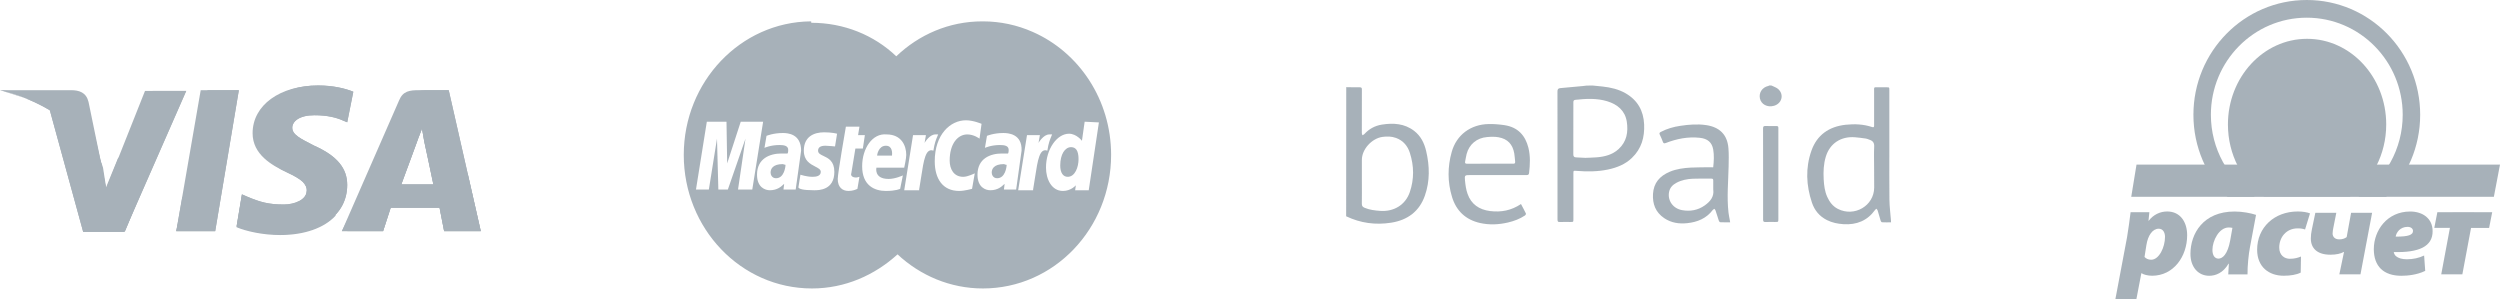 <svg width="234" height="28" viewBox="0 0 234 28" fill="none" xmlns="http://www.w3.org/2000/svg">
<g opacity="0.6">
<path d="M83.494 14.536C83.507 14.369 83.564 13.64 82.921 13.64C82.222 13.64 82.095 14.5 82.095 14.566H83.492C83.492 14.561 83.493 14.551 83.494 14.536Z" fill="#6D7D8A"/>
<path d="M72.635 16.683C73.397 16.683 73.524 15.624 73.524 15.426C73.524 15.426 73.46 15.426 73.27 15.36C72.317 15.36 72.127 15.823 72.127 16.153C72.127 16.352 72.254 16.683 72.635 16.683Z" fill="#6D7D8A"/>
<path d="M99.936 16.55C100.635 16.55 100.952 15.624 100.952 14.897C100.952 14.103 100.698 13.773 100.254 13.773C99.683 13.773 99.238 14.434 99.238 15.492C99.238 16.153 99.492 16.55 99.936 16.55Z" fill="#6D7D8A"/>
<path d="M94.222 15.426C94.222 15.624 94.095 16.683 93.333 16.683C92.952 16.683 92.825 16.352 92.825 16.153C92.825 15.823 93.016 15.36 93.968 15.36C94.159 15.426 94.159 15.426 94.222 15.426Z" fill="#6D7D8A"/>
<path fill-rule="evenodd" clip-rule="evenodd" d="M75.873 2C69.333 2.066 64 7.622 64 14.5C64 21.378 69.333 27 76 27C79.085 27 81.859 25.764 84.01 23.808C86.135 25.791 88.938 27 92 27C98.667 27 104 21.378 104 14.5C104 9.341 101 4.889 96.661 2.986C95.226 2.351 93.651 2 92 2H91.936C88.835 2 86.013 3.241 83.893 5.269C81.808 3.283 78.995 2.132 75.936 2.132C75.936 2.051 75.936 2.02 75.922 2.008C75.913 2 75.898 2 75.873 2ZM80.254 17.675L80.444 16.55C80.418 16.55 80.381 16.562 80.337 16.575C80.276 16.594 80.201 16.616 80.127 16.616C79.683 16.616 79.619 16.352 79.683 16.22L80.064 13.905H80.762L80.952 12.648H80.317L80.444 11.854H79.175C79.175 11.854 78.413 16.22 78.413 16.749C78.413 17.542 78.857 17.873 79.428 17.873C79.809 17.873 80.127 17.741 80.254 17.675ZM82.921 17.873C81.905 17.873 80.698 17.41 80.698 15.558C80.698 13.905 81.651 12.45 82.984 12.582C84.381 12.582 84.825 13.64 84.825 14.5C84.825 14.831 84.635 15.691 84.635 15.691H82.032C82.032 15.691 81.778 16.749 83.175 16.749C83.809 16.749 84.508 16.418 84.508 16.418L84.254 17.675C84.254 17.675 83.873 17.873 82.921 17.873ZM90.984 17.675L91.238 16.22C91.238 16.22 90.603 16.55 90.159 16.55C89.27 16.55 88.889 15.823 88.889 15.029C88.889 13.442 89.651 12.582 90.54 12.582C91.175 12.582 91.683 12.979 91.683 12.979L91.873 11.59C91.873 11.59 91.111 11.259 90.413 11.259C88.952 11.259 87.492 12.582 87.492 15.095C87.492 16.749 88.254 17.873 89.778 17.873C90.286 17.873 90.984 17.675 90.984 17.675ZM71.746 12.714C71.746 12.714 72.381 12.45 73.27 12.45C73.714 12.45 74.984 12.516 74.984 14.103L74.476 17.741H73.333L73.397 17.212C73.383 17.212 73.356 17.238 73.312 17.28C73.15 17.436 72.765 17.807 72.063 17.807C71.619 17.807 70.857 17.542 70.857 16.352C70.857 14.831 72.063 14.368 73.143 14.368H73.714C73.714 14.368 73.778 14.302 73.778 14.037C73.778 13.64 73.397 13.574 72.952 13.574C72.127 13.574 71.555 13.839 71.555 13.839L71.746 12.714ZM76.19 17.807L76.224 17.807C76.605 17.809 78.095 17.818 78.095 16.087C78.095 15.074 77.523 14.806 77.08 14.598C76.8 14.467 76.571 14.359 76.571 14.103C76.571 13.773 76.825 13.64 77.27 13.64C77.46 13.64 78.159 13.706 78.159 13.706L78.349 12.516C78.349 12.516 77.905 12.384 77.143 12.384C76.19 12.384 75.238 12.78 75.238 14.103C75.238 15.039 75.839 15.349 76.301 15.588C76.59 15.737 76.825 15.858 76.825 16.087C76.825 16.484 76.381 16.55 76.063 16.55C75.492 16.55 74.921 16.352 74.921 16.352L74.73 17.542C74.794 17.675 75.111 17.807 76.19 17.807ZM101.27 13.177L101.524 11.392L102.857 11.458L101.905 17.807H100.635L100.698 17.344C100.698 17.344 100.254 17.873 99.492 17.873C98.413 17.873 97.905 16.749 97.905 15.691C97.905 13.971 98.921 12.516 100.063 12.516C100.762 12.516 101.27 13.177 101.27 13.177ZM66.349 17.741L67.111 12.979L67.238 17.741H68.127L69.778 12.979L69.079 17.741H70.413L71.428 11.392H69.333L68.063 15.294L68 11.392H66.159L65.143 17.741H66.349ZM86.216 16.595C86.16 16.957 86.101 17.342 86.032 17.741V17.807H84.635L85.46 12.648H86.667L86.54 13.376C86.54 13.376 86.984 12.582 87.555 12.582H87.809C87.786 12.642 87.761 12.702 87.735 12.766C87.615 13.051 87.469 13.4 87.365 14.103C86.638 13.833 86.463 14.977 86.216 16.595ZM93.905 12.45C93.016 12.45 92.381 12.714 92.381 12.714L92.19 13.839C92.19 13.839 92.762 13.574 93.587 13.574C94.032 13.574 94.413 13.64 94.413 14.037C94.413 14.302 94.349 14.368 94.349 14.368H93.778C92.698 14.368 91.492 14.831 91.492 16.352C91.492 17.542 92.254 17.807 92.698 17.807C93.4 17.807 93.785 17.436 93.947 17.28C93.991 17.238 94.018 17.212 94.032 17.212L93.968 17.741H95.111L95.619 14.103C95.683 12.516 94.349 12.45 93.905 12.45ZM96.882 16.595C96.827 16.957 96.768 17.342 96.698 17.741V17.807H95.302L96.127 12.648H97.333L97.206 13.376C97.206 13.376 97.651 12.582 98.222 12.582H98.476C98.453 12.642 98.428 12.702 98.401 12.766C98.282 13.051 98.136 13.4 98.032 14.103C97.305 13.833 97.13 14.977 96.882 16.595Z" fill="#6D7D8A"/>
</g>
<g opacity="0.6">
<path d="M126.008 8.158C126.427 8.162 126.846 8.178 127.26 8.17C127.428 8.166 127.476 8.224 127.472 8.379C127.468 9.692 127.468 11.001 127.468 12.314C127.468 12.365 127.46 12.419 127.468 12.469C127.48 12.535 127.504 12.596 127.52 12.662C127.579 12.627 127.651 12.608 127.695 12.558C128.134 12.075 128.68 11.77 129.33 11.665C130.419 11.492 131.472 11.557 132.373 12.257C132.996 12.739 133.319 13.411 133.49 14.145C133.817 15.54 133.849 16.938 133.37 18.309C132.86 19.769 131.767 20.599 130.22 20.843C128.756 21.075 127.34 20.885 126 20.244C126.008 16.219 126.008 12.187 126.008 8.158ZM127.472 16.98C127.472 17.676 127.48 18.371 127.468 19.066C127.464 19.279 127.547 19.375 127.735 19.452C128.194 19.645 128.68 19.7 129.171 19.738C130.463 19.835 131.548 19.178 131.955 17.988C132.373 16.772 132.357 15.532 131.963 14.307C131.755 13.662 131.344 13.156 130.662 12.909C130.248 12.759 129.821 12.755 129.386 12.816C128.393 12.96 127.472 13.979 127.472 14.953C127.472 15.628 127.472 16.304 127.472 16.98Z" fill="#6D7D8A"/>
<path d="M142.364 19.097C142.528 19.406 142.687 19.692 142.827 19.989C142.847 20.032 142.783 20.14 142.727 20.175C142.245 20.495 141.706 20.696 141.14 20.827C140.278 21.028 139.405 21.067 138.539 20.874C137.171 20.569 136.302 19.719 135.911 18.44C135.484 17.042 135.484 15.617 135.883 14.211C136.33 12.631 137.642 11.646 139.329 11.611C139.832 11.6 140.338 11.642 140.833 11.716C142.077 11.909 142.771 12.681 143.058 13.829C143.254 14.609 143.214 15.397 143.122 16.189C143.102 16.358 143.022 16.389 142.863 16.389C141.124 16.386 139.381 16.386 137.642 16.386C137.108 16.386 137.076 16.389 137.123 16.892C137.163 17.316 137.223 17.753 137.367 18.154C137.706 19.112 138.44 19.622 139.465 19.754C140.506 19.885 141.463 19.7 142.364 19.097ZM139.465 15.319C140.175 15.319 140.884 15.319 141.594 15.319C141.602 15.319 141.606 15.319 141.614 15.319C141.774 15.343 141.834 15.269 141.818 15.123C141.79 14.867 141.778 14.609 141.734 14.358C141.586 13.504 141.116 13.002 140.262 12.847C139.919 12.786 139.548 12.797 139.197 12.828C138.228 12.905 137.514 13.508 137.275 14.419C137.215 14.643 137.191 14.875 137.139 15.099C137.1 15.265 137.147 15.331 137.335 15.327C138.041 15.316 138.751 15.319 139.465 15.319Z" fill="#6D7D8A"/>
<path d="M149.061 8.004C149.372 8.035 149.679 8.062 149.986 8.097C150.752 8.182 151.49 8.348 152.16 8.734C153.292 9.39 153.831 10.375 153.891 11.639C153.946 12.844 153.647 13.921 152.738 14.79C152.116 15.385 151.342 15.69 150.504 15.868C149.523 16.076 148.53 16.069 147.533 15.992C147.286 15.972 147.27 15.976 147.27 16.219C147.27 17.648 147.27 19.078 147.27 20.507C147.27 20.777 147.27 20.777 146.983 20.777C146.656 20.777 146.333 20.766 146.006 20.781C145.798 20.793 145.782 20.696 145.782 20.538C145.786 18.749 145.782 16.961 145.782 15.173C145.782 12.971 145.786 10.769 145.778 8.572C145.778 8.367 145.83 8.263 146.049 8.247C146.747 8.189 147.445 8.12 148.147 8.054C148.267 8.042 148.383 8.027 148.498 8.012C148.69 8.004 148.873 8.004 149.061 8.004ZM148.399 14.775C148.726 14.759 149.101 14.755 149.467 14.725C150.217 14.663 150.927 14.477 151.49 13.964C152.267 13.257 152.415 12.349 152.267 11.387C152.108 10.36 151.398 9.765 150.417 9.472C149.448 9.182 148.45 9.236 147.453 9.344C147.31 9.36 147.266 9.437 147.266 9.564C147.27 9.73 147.266 9.9 147.266 10.066C147.266 11.527 147.27 12.986 147.262 14.447C147.262 14.643 147.334 14.729 147.533 14.732C147.808 14.744 148.084 14.759 148.399 14.775Z" fill="#6D7D8A"/>
<path d="M165.812 8.004C166.023 8.112 166.27 8.185 166.442 8.34C167.012 8.85 166.785 9.696 166.039 9.904C165.429 10.078 164.835 9.761 164.727 9.209C164.619 8.664 164.946 8.178 165.509 8.046C165.544 8.039 165.58 8.015 165.616 8C165.68 8.004 165.744 8.004 165.812 8.004Z" fill="#6D7D8A"/>
<path d="M176.999 20.812C176.708 20.812 176.429 20.82 176.153 20.804C176.11 20.8 176.046 20.719 176.03 20.661C175.93 20.341 175.842 20.016 175.747 19.7C175.727 19.638 175.671 19.591 175.635 19.533C175.587 19.576 175.535 19.611 175.499 19.661C174.777 20.657 173.78 21.063 172.54 20.982C172.002 20.947 171.491 20.843 171.009 20.603C170.295 20.248 169.832 19.676 169.593 18.954C169.058 17.347 168.982 15.713 169.549 14.107C170.063 12.647 171.176 11.847 172.759 11.677C173.593 11.588 174.419 11.623 175.22 11.889C175.44 11.963 175.416 11.816 175.416 11.696C175.416 10.661 175.416 9.626 175.416 8.587C175.416 8.089 175.364 8.178 175.85 8.17C176.09 8.166 176.329 8.17 176.568 8.17C176.843 8.17 176.843 8.17 176.843 8.429C176.843 10.283 176.843 12.137 176.843 13.991C176.843 15.563 176.831 17.131 176.851 18.703C176.859 19.348 176.947 19.997 176.995 20.642C177.003 20.688 176.999 20.738 176.999 20.812ZM175.416 15.613C175.416 14.983 175.392 14.35 175.424 13.72C175.44 13.377 175.308 13.187 174.993 13.083C174.881 13.044 174.77 12.986 174.658 12.971C174.311 12.921 173.964 12.874 173.617 12.847C172.305 12.747 171.276 13.431 170.901 14.647C170.685 15.347 170.658 16.065 170.697 16.787C170.729 17.347 170.793 17.904 171.028 18.425C171.24 18.896 171.543 19.305 172.018 19.549C173.569 20.345 175.416 19.259 175.424 17.556C175.42 16.911 175.416 16.262 175.416 15.613Z" fill="#6D7D8A"/>
<path d="M160.356 15.655C160.419 15.092 160.451 14.539 160.356 13.991C160.236 13.322 159.837 12.979 159.103 12.898C158.003 12.778 156.95 12.986 155.933 13.38C155.769 13.442 155.701 13.434 155.641 13.268C155.562 13.044 155.462 12.824 155.358 12.608C155.294 12.48 155.322 12.419 155.45 12.349C156.024 12.048 156.639 11.87 157.281 11.777C158.078 11.658 158.88 11.592 159.682 11.708C160.962 11.893 161.676 12.608 161.78 13.859C161.827 14.423 161.811 14.991 161.799 15.555C161.768 17 161.624 18.448 161.787 19.893C161.815 20.128 161.867 20.364 161.907 20.596C161.919 20.657 161.927 20.719 161.943 20.808C161.612 20.808 161.309 20.816 161.006 20.8C160.962 20.8 160.902 20.712 160.882 20.654C160.774 20.337 160.679 20.016 160.571 19.696C160.551 19.642 160.503 19.595 160.467 19.545C160.415 19.58 160.352 19.607 160.316 19.653C159.722 20.441 158.888 20.789 157.915 20.889C157.141 20.97 156.415 20.854 155.769 20.418C154.955 19.869 154.668 19.089 154.72 18.154C154.78 17.123 155.35 16.467 156.296 16.073C156.922 15.81 157.588 15.725 158.258 15.686C158.92 15.652 159.586 15.663 160.248 15.655C160.276 15.671 160.304 15.663 160.356 15.655ZM160.36 17.54C160.36 17.328 160.356 17.116 160.36 16.903C160.364 16.776 160.324 16.714 160.18 16.718C159.602 16.721 159.024 16.702 158.449 16.729C157.919 16.752 157.396 16.853 156.918 17.108C156.559 17.301 156.3 17.567 156.224 17.977C156.072 18.776 156.591 19.514 157.44 19.669C158.206 19.808 158.932 19.676 159.562 19.228C160.072 18.865 160.459 18.417 160.36 17.737C160.352 17.672 160.36 17.606 160.36 17.54Z" fill="#6D7D8A"/>
<path d="M165.026 16.27C165.026 14.852 165.03 13.438 165.022 12.021C165.022 11.843 165.07 11.785 165.257 11.793C165.596 11.805 165.935 11.801 166.274 11.797C166.402 11.797 166.458 11.839 166.454 11.963C166.45 12.106 166.454 12.245 166.454 12.388C166.454 15.092 166.454 17.791 166.454 20.495C166.454 20.777 166.454 20.777 166.159 20.777C165.86 20.777 165.56 20.766 165.261 20.781C165.078 20.789 165.026 20.735 165.026 20.557C165.03 19.128 165.026 17.699 165.026 16.27Z" fill="#6D7D8A"/>
</g>
<g opacity="0.6">
<path d="M198 28L199.088 22.227C199.202 21.55 199.354 20.46 199.423 19.863H201.18L201.1 20.66H201.123C201.56 20.086 202.196 19.794 202.846 19.794C204.082 19.794 204.718 20.787 204.718 22.016C204.718 24.007 203.447 25.809 201.435 25.809C201.043 25.809 200.636 25.705 200.453 25.574H200.431L199.967 27.996H198V28ZM200.727 24.053C200.88 24.207 201.074 24.311 201.351 24.311C202.093 24.311 202.645 23.14 202.645 22.17C202.645 21.785 202.47 21.407 202.055 21.407C201.488 21.407 201.039 22.027 200.899 22.963L200.727 24.053Z" fill="#6D7D8A"/>
<path d="M208.564 25.682C208.586 25.354 208.609 25.015 208.621 24.688H208.586C208.088 25.543 207.384 25.813 206.783 25.813C205.768 25.813 205.026 25.015 205.026 23.764C205.026 21.858 206.228 19.798 209.153 19.798C209.895 19.798 210.678 19.948 211.165 20.113L210.599 23.132C210.473 23.752 210.355 24.935 210.367 25.686H208.564V25.682ZM208.955 21.326C208.83 21.303 208.712 21.292 208.609 21.292C207.696 21.292 207.084 22.543 207.084 23.387C207.084 23.926 207.316 24.207 207.651 24.207C208.008 24.207 208.506 23.845 208.75 22.485L208.955 21.326Z" fill="#6D7D8A"/>
<path d="M215.346 25.516C214.954 25.716 214.387 25.809 213.752 25.809C212.375 25.809 211.268 24.989 211.268 23.375C211.268 21.303 212.862 19.794 215.072 19.794C215.536 19.794 215.928 19.863 216.217 19.971L215.753 21.48C215.555 21.411 215.361 21.376 215.06 21.376C213.995 21.376 213.337 22.208 213.337 23.167C213.337 23.903 213.836 24.222 214.33 24.222C214.767 24.222 215.083 24.13 215.372 24.011L215.346 25.516Z" fill="#6D7D8A"/>
<path d="M218.678 19.921L218.411 21.269C218.377 21.446 218.331 21.665 218.331 21.854C218.331 22.147 218.529 22.405 218.955 22.405C219.222 22.405 219.465 22.335 219.648 22.193L220.062 19.921H222.029L220.941 25.678H218.963L219.4 23.583H219.377C219.1 23.737 218.685 23.841 218.13 23.841C216.882 23.841 216.293 23.233 216.293 22.32C216.293 22.073 216.327 21.758 216.395 21.453L216.715 19.921H218.678Z" fill="#6D7D8A"/>
<path d="M227.001 25.354C226.236 25.728 225.346 25.813 224.768 25.813C223.102 25.813 222.189 24.923 222.189 23.321C222.189 21.565 223.437 19.798 225.59 19.798C226.769 19.798 227.693 20.452 227.693 21.634C227.705 23.075 226.4 23.66 224.053 23.591C224.076 23.718 224.144 23.872 224.262 23.976C224.483 24.165 224.829 24.268 225.278 24.268C225.856 24.268 226.4 24.153 226.898 23.918L227.001 25.354ZM225.856 21.608C225.856 21.407 225.669 21.234 225.346 21.234C224.642 21.234 224.292 21.773 224.235 22.147C225.437 22.158 225.856 21.981 225.856 21.619V21.608Z" fill="#6D7D8A"/>
<path d="M228.499 25.682L229.576 19.921H231.554L230.477 25.678H228.499V25.682Z" fill="#6D7D8A"/>
<path d="M228.138 19.859L233.27 19.863L232.981 21.334L227.849 21.33L228.138 19.859Z" fill="#6D7D8A"/>
<path d="M199.978 15.404H234L233.426 18.423H199.484L199.978 15.404Z" fill="#6D7D8A"/>
<path fill-rule="evenodd" clip-rule="evenodd" d="M223.34 18.423C225.308 16.472 226.529 13.752 226.529 10.744C226.529 4.81 221.778 0 215.916 0C210.055 0 205.304 4.81 205.304 10.744C205.304 13.753 206.525 16.473 208.494 18.423L223.34 18.423ZM220.766 18.393C223.249 16.776 224.893 13.954 224.893 10.744C224.893 5.725 220.874 1.656 215.916 1.656C210.958 1.656 206.939 5.725 206.939 10.744C206.939 13.946 208.575 16.774 211.047 18.393H220.766Z" fill="#6D7D8A"/>
<path d="M223.35 11.65C223.35 14.483 221.993 16.972 219.945 18.398H211.924C209.884 16.97 208.534 14.476 208.534 11.65C208.534 7.222 211.851 3.633 215.942 3.633C220.034 3.633 223.35 7.222 223.35 11.65Z" fill="#6D7D8A"/>
</g>
<g opacity="0.6">
<path d="M20.143 21.634L17.072 18.408L16.5 21.634H20.143Z" fill="#6D7D8A"/>
<path d="M28.357 17.089C28.643 17.382 28.786 17.602 28.714 17.895C28.714 18.775 27.572 19.215 26.572 19.215C25.143 19.215 24.357 18.995 23.143 18.482L22.643 18.262L22.143 21.267C23 21.634 24.572 22 26.214 22C28.5 22 30.357 21.34 31.429 20.168L28.357 17.089Z" fill="#6D7D8A"/>
<path d="M16.5 21.634L18.786 8.44H22.357L20.143 21.634H16.5Z" fill="#6D7D8A"/>
<path d="M16.5 21.634L19.428 8.44H22.357L20.143 21.634H16.5Z" fill="#6D7D8A"/>
<path d="M33.071 8.586C32.357 8.293 31.214 8 29.786 8C26.214 8 23.643 9.832 23.643 12.471C23.643 14.45 25.428 15.476 26.857 16.136C28.286 16.796 28.714 17.236 28.714 17.822C28.714 18.702 27.571 19.141 26.571 19.141C25.143 19.141 24.357 18.922 23.143 18.408L22.643 18.189L22.143 21.194C23 21.56 24.571 21.927 26.214 21.927C30 21.927 32.5 20.094 32.5 17.309C32.5 15.77 31.571 14.597 29.428 13.644C28.143 12.984 27.357 12.618 27.357 11.958C27.357 11.372 28 10.785 29.428 10.785C30.643 10.785 31.5 11.005 32.143 11.298L32.5 11.445L33.071 8.586Z" fill="#6D7D8A"/>
<path d="M33.071 8.586C32.357 8.293 31.214 8 29.786 8C26.214 8 24.286 9.832 24.286 12.471C24.286 14.45 25.428 15.476 26.857 16.136C28.286 16.796 28.714 17.236 28.714 17.822C28.714 18.702 27.571 19.141 26.571 19.141C25.143 19.141 24.357 18.922 23.143 18.408L22.643 18.189L22.143 21.194C23 21.56 24.571 21.927 26.214 21.927C30 21.927 32.5 20.094 32.5 17.309C32.5 15.77 31.571 14.597 29.428 13.644C28.143 12.984 27.357 12.618 27.357 11.958C27.357 11.372 28 10.785 29.428 10.785C30.643 10.785 31.5 11.005 32.143 11.298L32.5 11.445L33.071 8.586Z" fill="#6D7D8A"/>
<path d="M39.214 8.44C38.357 8.44 37.714 8.513 37.357 9.393L32 21.634H35.857L36.571 19.435H41.143L41.571 21.634H45L42 8.44H39.214ZM37.571 17.236C37.786 16.576 39 13.351 39 13.351C39 13.351 39.286 12.544 39.5 12.031L39.714 13.277C39.714 13.277 40.429 16.576 40.571 17.309H37.571V17.236Z" fill="#6D7D8A"/>
<path d="M40.071 8.44C39.214 8.44 38.571 8.513 38.214 9.393L32 21.634H35.857L36.571 19.435H41.143L41.571 21.634H45L42 8.44H40.071ZM37.571 17.236C37.857 16.503 39 13.351 39 13.351C39 13.351 39.286 12.544 39.5 12.031L39.714 13.277C39.714 13.277 40.429 16.576 40.571 17.309H37.571V17.236Z" fill="#6D7D8A"/>
<path d="M9.929 17.675L9.571 15.77C8.929 13.571 6.857 11.152 4.571 9.979L7.786 21.707H11.643L17.429 8.513H13.571L9.929 17.675Z" fill="#6D7D8A"/>
<path d="M9.929 17.675L9.571 15.77C8.929 13.571 6.857 11.152 4.571 9.979L7.786 21.707H11.643L17.429 8.513H14.286L9.929 17.675Z" fill="#6D7D8A"/>
<path d="M0 8.44L0.643 8.586C5.214 9.686 8.357 12.471 9.571 15.77L8.286 9.539C8.071 8.66 7.429 8.44 6.643 8.44H0Z" fill="#6D7D8A"/>
<path d="M0 8.44C4.571 9.539 8.357 12.398 9.571 15.696L8.357 10.492C8.143 9.613 7.429 9.099 6.643 9.099L0 8.44Z" fill="#6D7D8A"/>
<path d="M0 8.44C4.571 9.539 8.357 12.398 9.571 15.696L8.714 12.838C8.5 11.958 8.214 11.079 7.214 10.712L0 8.44Z" fill="#6D7D8A"/>
<path d="M13.5 17.236L11.072 14.743L9.929 17.529L9.643 15.696C9 13.497 6.929 11.079 4.643 9.906L7.857 21.634H11.714L13.5 17.236Z" fill="#6D7D8A"/>
<path d="M32.5 21.634L35.857 21.634L36.571 19.435H41.143L41.571 21.634H45L43.786 16.283L39.5 12.031L39.714 13.204C39.714 13.204 40.428 16.503 40.571 17.236L37.571 17.236C37.857 16.503 39 13.351 39 13.351C39 13.351 39.286 12.544 39.5 12.031" fill="#6D7D8A"/>
</g>
</svg>
